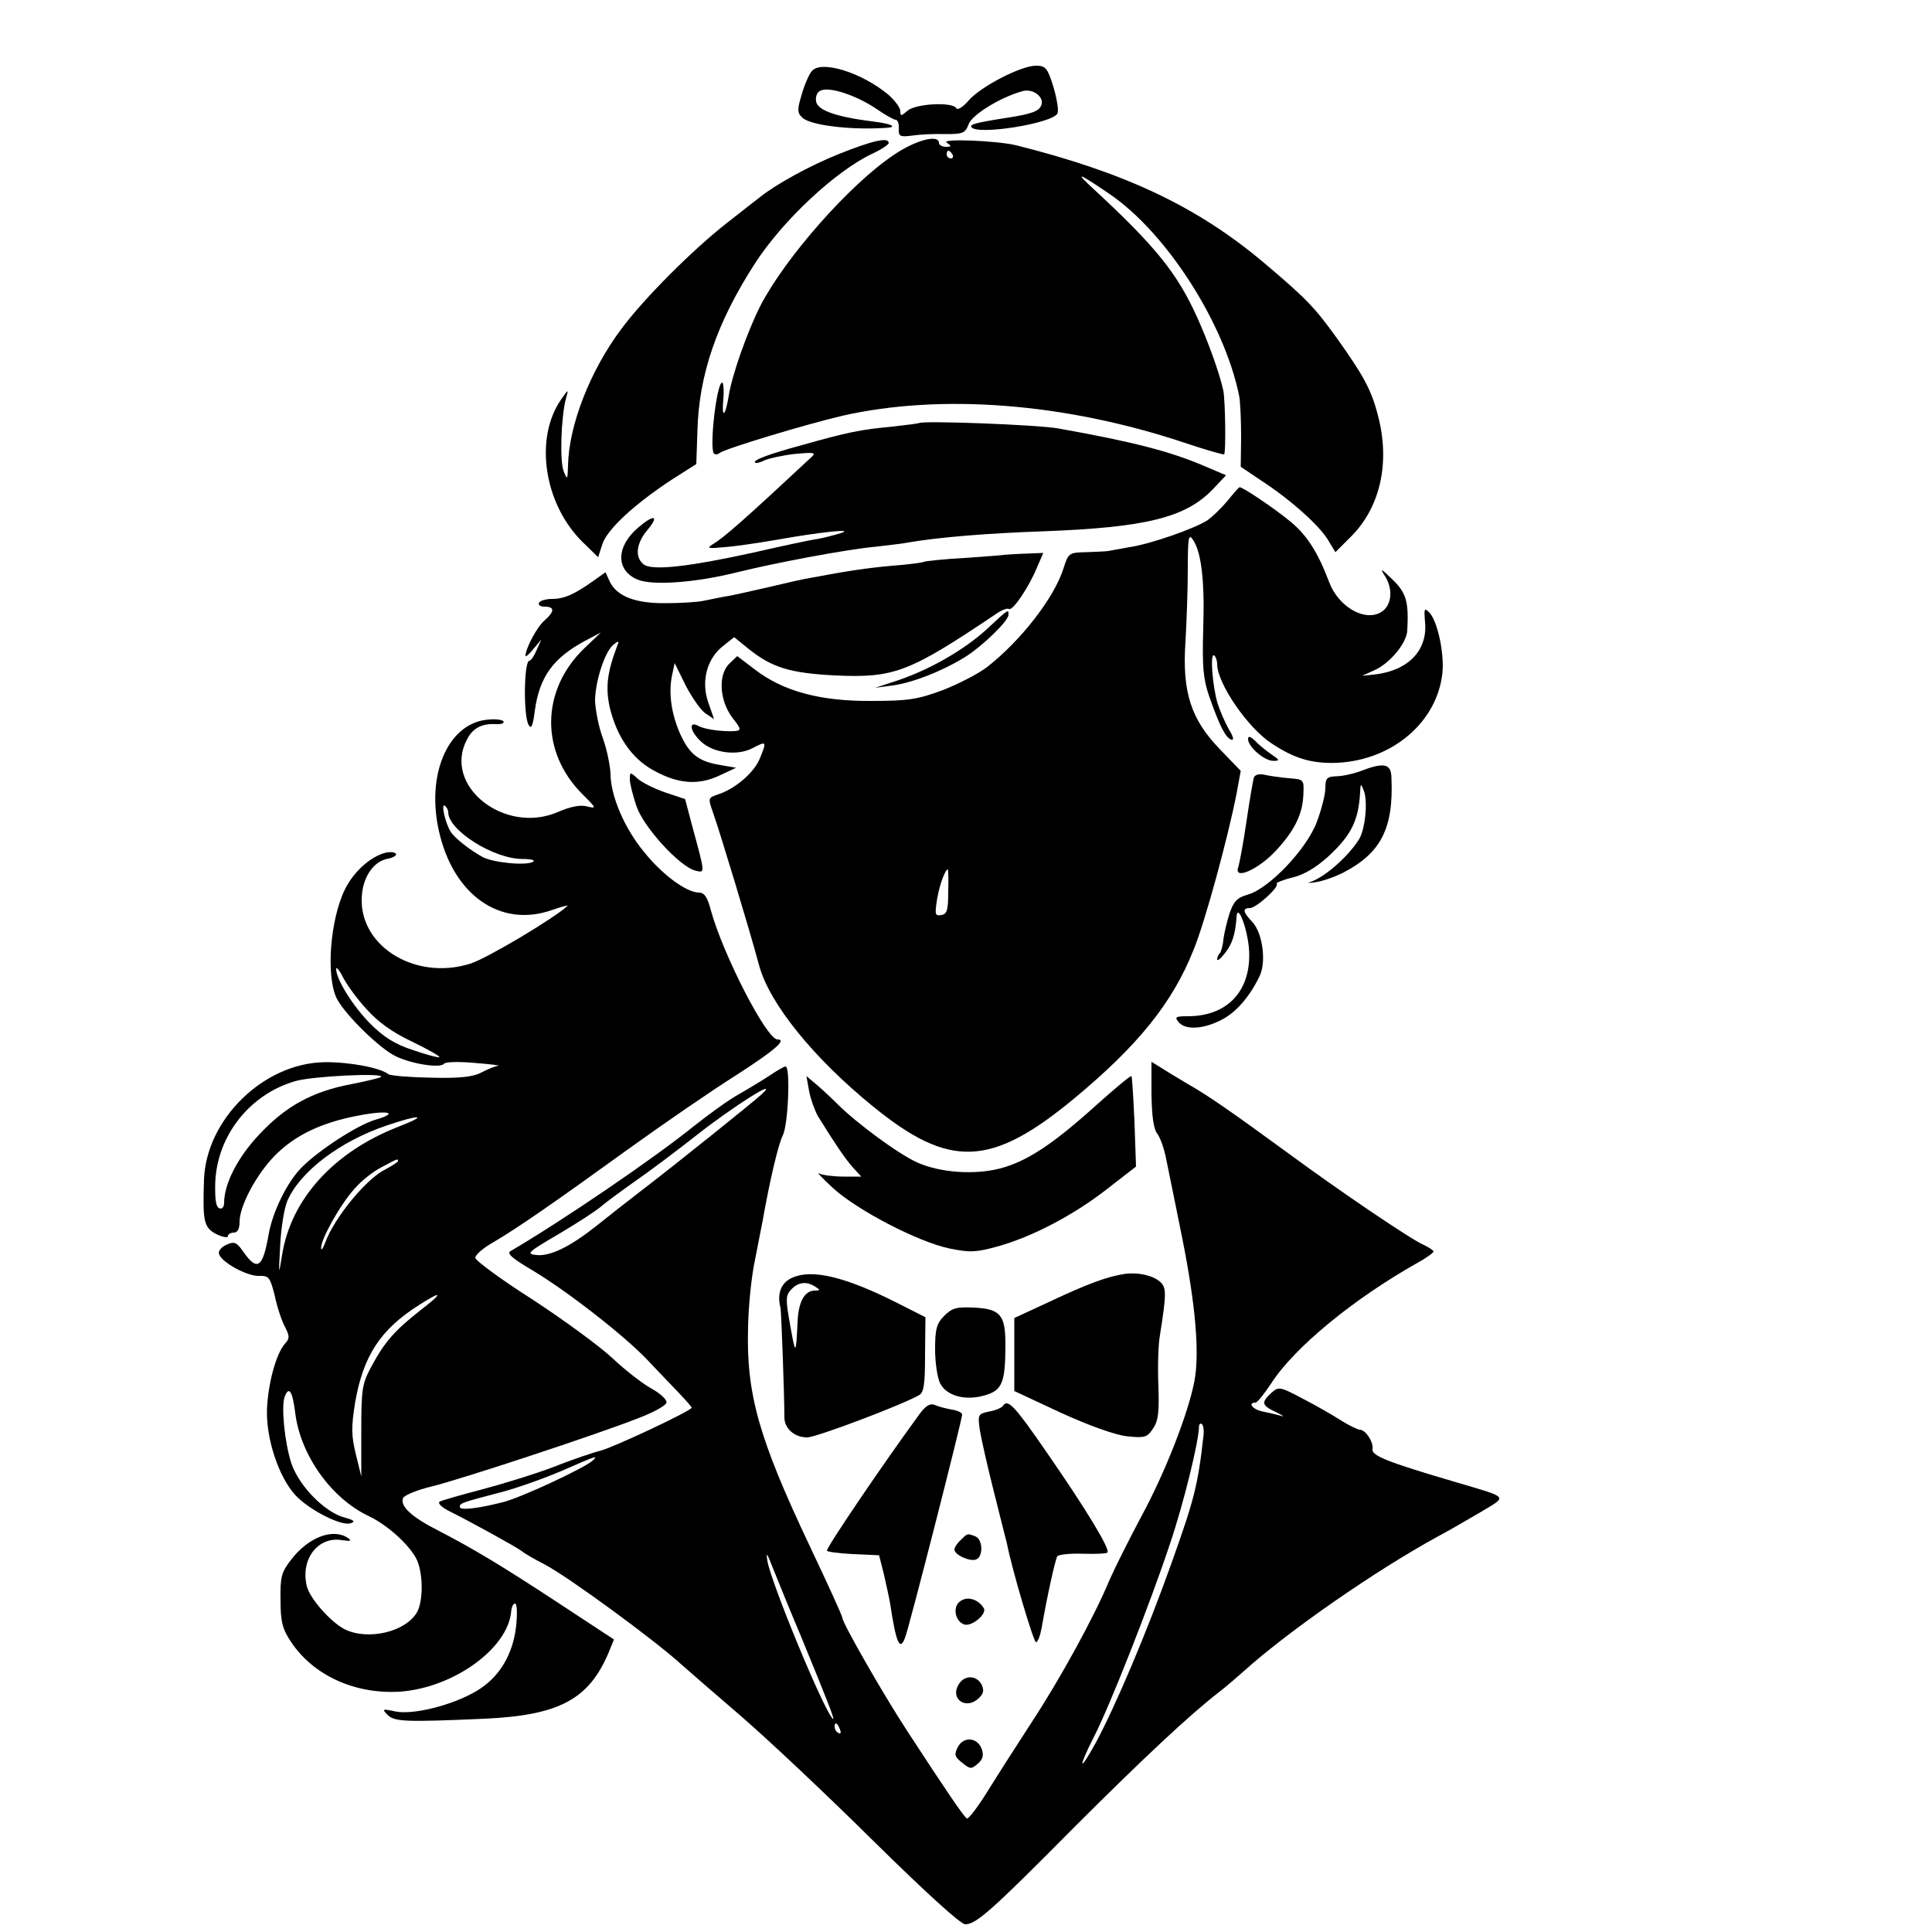 <?xml version="1.0" standalone="no"?>
<!DOCTYPE svg PUBLIC "-//W3C//DTD SVG 20010904//EN"
 "http://www.w3.org/TR/2001/REC-SVG-20010904/DTD/svg10.dtd">
<svg version="1.0" xmlns="http://www.w3.org/2000/svg"
 width="500pt" height="500pt" viewBox="0 0 500 500"
 preserveAspectRatio="xMidYMid meet">
<g transform="translate(0,500) scale(0.1,-0.1)"
fill="#000000" stroke="none">
<path d="M2101 4816 c-7 -8 -19 -35 -26 -60 -12 -39 -12 -48 1 -60 19 -20 124
-33 216 -27 34 2 15 11 -36 17 -94 12 -141 29 -144 52 -2 13 3 25 13 28 24 10
93 -14 142 -47 23 -16 46 -29 51 -29 5 0 9 -10 8 -22 -1 -21 3 -23 34 -19 19
3 58 5 86 4 46 0 52 2 61 26 9 24 81 69 139 85 27 8 57 -15 49 -36 -6 -16 -25
-23 -90 -33 -83 -13 -95 -17 -91 -24 14 -22 213 10 223 36 3 8 -2 39 -11 69
-15 48 -20 54 -45 54 -39 0 -145 -55 -175 -91 -14 -16 -28 -25 -31 -19 -10 17
-106 12 -127 -7 -16 -14 -18 -14 -18 0 0 8 -14 27 -31 42 -70 58 -174 90 -198
61z"/>
<path d="M2170 4601 c-73 -29 -162 -78 -203 -111 -7 -5 -46 -36 -87 -68 -88
-69 -213 -194 -271 -272 -82 -109 -137 -251 -139 -355 -1 -37 -2 -38 -11 -15
-11 25 -7 143 6 190 7 24 6 23 -13 -4 -70 -101 -44 -271 56 -369 l40 -39 11
34 c13 39 84 104 180 167 l63 40 3 88 c4 143 50 278 148 430 72 112 209 240
304 285 24 11 43 24 43 28 0 16 -43 6 -130 -29z"/>
<path d="M2313 4599 c-114 -76 -282 -267 -346 -392 -34 -68 -73 -179 -81 -231
-9 -55 -19 -61 -14 -8 2 23 0 42 -3 42 -14 0 -33 -163 -22 -183 3 -4 10 -4 16
1 14 11 223 74 317 96 256 58 576 33 883 -69 56 -19 103 -32 105 -31 5 5 3
140 -2 165 -9 42 -38 124 -67 188 -52 116 -109 186 -269 334 -50 46 -41 43 40
-12 148 -100 299 -335 337 -524 3 -16 5 -64 5 -106 l-1 -77 52 -35 c77 -50
149 -115 173 -153 l20 -33 42 42 c75 76 100 192 68 312 -17 67 -38 104 -107
201 -57 79 -79 102 -188 194 -172 145 -358 233 -641 304 -50 12 -196 18 -180
7 13 -9 13 -11 -2 -11 -10 0 -18 5 -18 10 0 23 -60 8 -117 -31z m152 1 c3 -5
1 -10 -4 -10 -6 0 -11 5 -11 10 0 6 2 10 4 10 3 0 8 -4 11 -10z"/>
<path d="M2378 3905 c-2 -1 -32 -5 -68 -9 -84 -8 -114 -14 -235 -48 -85 -23
-127 -39 -121 -45 2 -3 13 0 23 5 10 5 45 13 78 17 52 5 58 4 45 -8 -176 -164
-226 -208 -256 -226 -16 -10 -11 -11 31 -7 28 2 88 11 135 19 111 20 207 30
165 17 -16 -5 -43 -12 -60 -15 -16 -2 -91 -18 -165 -35 -169 -37 -264 -48
-285 -30 -23 19 -18 55 11 89 31 37 17 41 -24 6 -58 -49 -59 -111 -2 -135 39
-16 150 -8 258 19 101 25 282 59 357 66 33 4 71 8 85 11 82 14 207 24 350 29
265 10 368 35 439 109 l34 36 -54 23 c-90 39 -189 64 -379 98 -55 10 -354 21
-362 14z"/>
<path d="M3176 3703 c-16 -19 -40 -42 -52 -50 -33 -21 -146 -61 -201 -69 -26
-5 -51 -9 -55 -10 -5 -1 -29 -2 -56 -3 -46 -1 -47 -2 -60 -43 -24 -75 -109
-185 -197 -254 -22 -17 -74 -44 -115 -60 -65 -24 -89 -28 -185 -28 -132 -1
-228 25 -301 81 l-46 35 -21 -20 c-29 -29 -25 -94 8 -139 23 -29 24 -33 8 -35
-33 -2 -78 4 -95 13 -27 15 -23 -13 6 -40 32 -30 94 -38 134 -17 36 19 37 18
18 -28 -15 -36 -64 -78 -108 -92 -26 -9 -26 -9 -12 -49 17 -48 95 -305 119
-395 27 -98 141 -239 295 -364 198 -161 305 -157 521 22 166 138 254 248 308
384 30 73 89 291 111 403 l11 60 -53 55 c-76 78 -99 149 -90 280 3 52 6 137 6
188 0 78 2 91 12 77 23 -31 32 -107 28 -231 -3 -100 0 -131 15 -175 27 -77 42
-107 57 -113 8 -3 7 6 -6 27 -10 18 -23 48 -29 67 -13 44 -20 130 -9 124 4 -3
8 -13 8 -23 0 -49 79 -165 141 -205 60 -40 106 -53 172 -50 143 8 257 107 270
233 5 51 -13 136 -35 157 -12 12 -13 8 -10 -26 7 -72 -42 -124 -126 -135 l-37
-4 31 14 c41 18 84 70 86 103 4 74 -2 97 -38 132 -31 30 -34 31 -19 8 22 -36
16 -79 -14 -94 -43 -22 -108 18 -131 79 -29 77 -57 121 -99 156 -42 35 -127
92 -133 90 -2 0 -16 -16 -32 -36z m-722 -1010 c0 -48 -3 -59 -18 -61 -16 -3
-17 1 -11 40 6 37 21 78 28 78 1 0 2 -26 1 -57z"/>
<path d="M2597 3564 c-1 -1 -46 -4 -101 -8 -54 -3 -101 -8 -105 -10 -3 -2 -40
-7 -81 -10 -66 -6 -114 -13 -215 -32 -14 -2 -62 -13 -108 -24 -45 -10 -95 -22
-112 -24 -16 -3 -41 -8 -55 -11 -14 -3 -57 -6 -96 -6 -80 -1 -128 18 -146 56
l-11 24 -31 -22 c-49 -35 -76 -47 -107 -47 -15 0 -31 -4 -34 -10 -3 -5 3 -10
14 -10 27 0 27 -12 0 -36 -20 -17 -49 -73 -49 -91 0 -4 9 3 20 17 l21 25 -12
-27 c-7 -16 -15 -28 -19 -28 -14 0 -16 -141 -2 -166 7 -12 11 -3 16 36 12 88
47 137 131 182 l40 21 -41 -39 c-115 -109 -117 -271 -5 -381 35 -35 35 -36 10
-30 -17 5 -44 -1 -74 -14 -139 -61 -301 68 -236 188 14 28 38 41 73 39 14 -1
24 2 21 7 -3 5 -24 7 -46 4 -99 -13 -154 -143 -121 -288 37 -165 158 -250 290
-205 26 9 45 14 43 12 -32 -31 -210 -137 -252 -150 -147 -46 -295 51 -280 182
5 46 31 82 64 89 16 3 26 9 24 13 -3 5 -15 6 -28 3 -38 -10 -81 -48 -104 -94
-39 -79 -50 -227 -21 -284 22 -42 112 -130 153 -149 42 -20 115 -31 124 -19 3
5 40 6 81 2 41 -3 68 -7 60 -7 -8 -1 -28 -9 -45 -18 -21 -11 -56 -15 -130 -13
-55 1 -104 5 -110 9 -21 17 -103 32 -165 31 -157 -2 -306 -147 -312 -303 -4
-111 0 -125 32 -142 17 -8 30 -10 30 -5 0 5 7 9 15 9 10 0 15 10 15 28 0 41
43 122 91 171 52 53 121 86 217 104 78 15 106 7 43 -11 -46 -14 -144 -77 -190
-123 -38 -38 -76 -116 -86 -175 -15 -85 -29 -95 -65 -44 -18 26 -24 28 -45 18
-13 -6 -21 -16 -18 -24 8 -22 73 -57 103 -56 26 1 29 -4 41 -51 6 -29 18 -65
26 -80 13 -25 13 -31 0 -45 -23 -27 -43 -102 -46 -168 -3 -76 30 -176 73 -223
36 -39 121 -82 144 -73 12 4 8 8 -14 14 -53 13 -120 82 -140 141 -17 52 -27
148 -17 173 11 28 20 13 27 -42 13 -109 93 -222 191 -268 48 -23 102 -72 122
-109 18 -35 19 -107 3 -138 -28 -52 -128 -76 -189 -45 -36 19 -89 79 -97 111
-17 70 29 130 92 119 22 -3 25 -2 14 6 -39 26 -103 1 -147 -57 -25 -32 -28
-45 -27 -104 0 -56 5 -75 27 -108 58 -87 165 -136 282 -129 139 10 280 112
288 208 1 11 5 20 10 20 5 0 6 -25 3 -56 -8 -76 -44 -136 -104 -171 -63 -37
-165 -62 -210 -52 -32 7 -34 6 -19 -9 18 -18 46 -19 252 -10 192 9 269 50 320
171 l14 34 -137 90 c-152 100 -227 145 -318 192 -69 35 -99 63 -91 84 3 7 36
21 74 30 77 19 420 132 533 176 42 16 75 34 75 42 0 8 -18 24 -40 36 -22 12
-67 47 -100 78 -33 31 -126 99 -207 152 -82 52 -148 101 -148 108 0 7 20 25
45 39 63 37 153 99 348 240 93 67 218 153 280 192 101 65 135 94 109 94 -28 0
-140 218 -172 333 -9 35 -17 47 -31 47 -32 0 -95 46 -142 105 -51 61 -87 146
-87 203 -1 20 -9 62 -20 92 -11 30 -19 73 -20 96 0 49 25 128 48 146 14 11 15
10 8 -7 -25 -67 -29 -105 -18 -156 18 -74 56 -131 112 -162 64 -36 117 -40
172 -14 l43 20 -40 7 c-56 9 -80 27 -104 79 -24 54 -31 107 -22 152 l7 33 29
-59 c17 -32 40 -65 52 -72 l21 -14 -15 43 c-19 54 -4 113 38 146 l29 23 37
-30 c61 -49 108 -63 224 -69 154 -7 192 8 418 160 13 9 28 15 32 12 10 -6 52
57 73 108 l16 37 -51 -2 c-28 -1 -51 -3 -52 -3z m-1437 -666 c0 -47 118 -121
192 -121 22 0 34 -3 28 -7 -17 -11 -102 -3 -131 12 -31 17 -73 49 -83 66 -14
23 -25 73 -15 67 5 -4 9 -11 9 -17z m-212 -509 c30 -34 68 -61 119 -85 41 -20
73 -38 70 -40 -2 -2 -32 6 -67 18 -47 15 -77 34 -111 68 -46 46 -89 116 -89
142 0 7 8 -2 17 -20 9 -18 36 -56 61 -83z m38 -176 c-3 -3 -38 -11 -78 -19
-100 -19 -169 -57 -237 -130 -56 -59 -91 -128 -91 -177 0 -10 -5 -17 -12 -14
-9 2 -12 23 -11 65 4 122 89 230 207 264 43 13 233 22 222 11z m45 -129 c-167
-65 -278 -187 -301 -332 -9 -55 -9 -54 -5 23 2 44 10 97 19 118 33 75 135 153
256 194 88 30 111 28 31 -3z m-1 -89 c0 -2 -15 -12 -32 -21 -50 -24 -133 -126
-156 -189 -6 -16 -11 -23 -11 -15 -1 22 49 112 86 153 17 20 48 45 70 56 43
23 43 23 43 16z m58 -386 c-66 -52 -92 -81 -126 -144 -25 -46 -27 -59 -27
-168 l0 -118 -14 57 c-12 49 -12 71 -2 134 21 121 65 189 166 253 61 39 63 32
3 -14z"/>
<path d="M2552 3370 c-60 -54 -148 -104 -232 -132 l-55 -18 45 6 c51 7 126 36
185 72 46 28 115 95 115 111 0 15 1 16 -58 -39z"/>
<path d="M3230 3087 c0 -20 43 -57 66 -56 17 0 16 2 -6 17 -13 9 -33 25 -42
35 -13 12 -18 13 -18 4z"/>
<path d="M3520 3004 c-19 -7 -47 -13 -62 -13 -24 -1 -28 -5 -28 -31 0 -16 -10
-55 -22 -87 -26 -70 -123 -172 -178 -188 -28 -8 -37 -17 -48 -49 -7 -22 -14
-52 -16 -68 -1 -15 -6 -31 -9 -35 -4 -3 -7 -11 -7 -16 0 -5 9 2 20 16 19 24
27 49 30 92 2 46 33 -40 33 -95 1 -99 -60 -160 -159 -160 -31 0 -35 -2 -24
-15 17 -21 63 -19 110 5 38 19 73 59 99 112 19 37 9 113 -18 142 -25 26 -26
36 -6 36 16 0 77 55 69 63 -3 2 16 10 41 16 30 7 62 27 91 53 61 56 80 94 84
168 1 23 2 23 9 5 12 -28 4 -104 -13 -129 -30 -46 -89 -97 -126 -109 -8 -2 -2
-3 15 0 16 2 48 13 70 24 99 51 132 115 126 247 -1 36 -19 40 -81 16z"/>
<path d="M1630 2983 c0 -11 8 -42 17 -69 18 -54 111 -156 152 -167 26 -6 27
-12 -8 117 l-18 68 -51 17 c-29 10 -61 26 -72 36 -19 18 -20 17 -20 -2z"/>
<path d="M3245 2988 c-2 -7 -11 -58 -19 -113 -8 -55 -18 -108 -21 -118 -15
-38 56 -6 103 48 44 49 63 90 65 137 2 41 2 41 -38 44 -22 2 -50 6 -63 9 -13
3 -24 0 -27 -7z"/>
<path d="M2980 2169 c1 -57 5 -90 15 -103 8 -10 19 -42 24 -70 6 -28 24 -119
41 -202 34 -171 45 -296 31 -369 -16 -83 -75 -235 -138 -351 -32 -60 -69 -134
-82 -164 -39 -94 -128 -256 -199 -364 -37 -57 -89 -138 -115 -180 -26 -42 -51
-75 -55 -72 -8 5 -53 71 -154 226 -61 93 -168 280 -168 293 0 5 -38 88 -84
185 -133 281 -165 395 -160 568 1 55 9 133 18 174 8 41 17 87 20 102 17 97 40
197 52 220 14 28 20 178 7 178 -4 0 -23 -11 -42 -24 -20 -13 -56 -35 -81 -49
-25 -14 -76 -51 -115 -82 -103 -83 -336 -242 -474 -323 -10 -6 5 -19 56 -49
92 -55 238 -169 299 -233 27 -29 64 -67 82 -86 17 -18 32 -35 32 -37 0 -8
-205 -104 -235 -111 -16 -4 -71 -22 -121 -42 -50 -19 -135 -45 -188 -59 -54
-14 -102 -28 -108 -31 -6 -4 4 -14 23 -24 64 -32 174 -93 189 -104 8 -7 35
-22 60 -35 61 -32 285 -196 355 -260 11 -10 79 -69 150 -130 72 -62 228 -209
347 -327 132 -130 224 -214 236 -214 28 0 66 33 282 251 180 180 300 292 375
350 17 13 46 38 65 55 117 105 341 260 500 347 30 16 82 46 114 65 68 41 73
35 -69 77 -177 52 -216 68 -213 85 3 18 -18 50 -33 50 -5 0 -26 10 -47 23 -20
13 -65 39 -100 57 -60 32 -63 32 -82 15 -27 -25 -25 -32 13 -50 17 -8 23 -13
12 -9 -11 3 -32 8 -47 11 -26 5 -40 23 -19 23 5 0 23 23 41 50 59 92 212 218
377 311 24 13 43 27 43 30 0 3 -12 11 -27 18 -34 15 -218 140 -343 232 -152
111 -212 153 -265 183 -27 16 -60 36 -72 44 l-23 14 0 -83z m-1010 -2 c-23
-21 -216 -176 -302 -242 -43 -33 -99 -77 -125 -98 -67 -53 -119 -79 -155 -75
-27 3 -23 7 59 55 49 29 98 61 109 71 10 9 51 39 89 66 39 27 108 79 155 116
96 76 223 156 170 107z m1145 -879 c-15 -134 -24 -167 -83 -333 -65 -182 -145
-370 -196 -465 -44 -80 -47 -68 -5 15 40 77 146 346 197 500 35 103 74 263 75
302 0 7 3 10 7 8 4 -3 6 -15 5 -27z m-1580 -67 c-19 -19 -191 -99 -235 -109
-67 -17 -110 -21 -110 -12 0 10 3 11 110 39 41 11 111 36 155 55 89 39 93 40
80 27z m538 -456 c71 -173 90 -221 82 -213 -24 24 -158 348 -169 408 -4 26 -1
21 15 -20 12 -30 44 -109 72 -175z m101 -241 c3 -8 2 -12 -4 -9 -6 3 -10 10
-10 16 0 14 7 11 14 -7z"/>
<path d="M2835 2138 c-111 -100 -178 -144 -247 -162 -66 -17 -154 -11 -213 15
-48 21 -157 101 -209 153 -17 17 -42 40 -55 51 l-24 20 7 -39 c4 -21 15 -51
23 -65 44 -71 69 -108 89 -131 l23 -25 -47 0 c-26 0 -54 4 -62 8 -8 5 8 -12
35 -37 63 -58 221 -140 302 -157 54 -11 69 -10 124 5 90 25 197 81 283 148
l76 59 -4 116 c-3 63 -6 117 -8 118 -2 2 -44 -33 -93 -77z"/>
<path d="M2052 1694 c-30 -12 -42 -41 -32 -79 2 -9 10 -227 10 -283 0 -29 26
-52 59 -52 23 0 240 82 289 109 13 7 16 27 16 105 l1 97 -75 38 c-131 66 -217
87 -268 65z m58 -24 c13 -8 13 -10 -1 -10 -27 0 -43 -29 -45 -83 -4 -85 -5
-85 -19 -7 -12 67 -12 77 2 92 18 20 40 23 63 8z"/>
<path d="M2910 1703 c-45 -7 -94 -25 -190 -70 l-95 -44 0 -95 0 -94 120 -56
c75 -34 139 -57 171 -61 47 -5 53 -3 68 20 14 20 16 43 14 109 -2 45 -1 106 4
133 17 108 17 123 0 138 -20 17 -58 25 -92 20z"/>
<path d="M2444 1595 c-20 -20 -24 -34 -24 -87 0 -35 6 -74 13 -88 17 -33 66
-46 116 -31 45 13 53 33 53 133 0 76 -14 91 -83 94 -43 2 -55 -1 -75 -21z"/>
<path d="M2378 1338 c-93 -127 -238 -341 -238 -351 0 -3 30 -7 68 -9 l67 -3
12 -47 c6 -26 14 -62 17 -80 15 -100 25 -122 38 -87 11 27 148 565 148 578 0
5 -12 11 -27 13 -16 3 -35 8 -44 12 -12 5 -24 -2 -41 -26z"/>
<path d="M2596 1362 c-3 -5 -19 -12 -36 -15 -29 -6 -30 -8 -24 -49 4 -24 20
-95 36 -158 16 -63 31 -124 34 -135 13 -67 69 -255 75 -255 5 0 11 17 15 38
14 82 35 175 40 184 3 5 33 8 65 7 32 -1 62 0 65 3 8 8 -55 112 -159 262 -80
116 -99 137 -111 118z"/>
<path d="M2486 1014 c-9 -8 -16 -19 -16 -24 0 -14 40 -32 56 -26 19 7 18 52
-2 60 -21 8 -20 8 -38 -10z"/>
<path d="M2485 856 c-20 -14 -14 -51 10 -60 19 -7 60 27 51 42 -14 23 -42 32
-61 18z"/>
<path d="M2480 639 c-21 -38 22 -65 54 -33 12 12 13 20 6 35 -14 25 -46 24
-60 -2z"/>
<path d="M2479 479 c-10 -20 -9 -25 11 -41 21 -17 24 -17 41 -2 13 11 15 22
10 37 -11 31 -47 34 -62 6z"/>
</g>
</svg>
